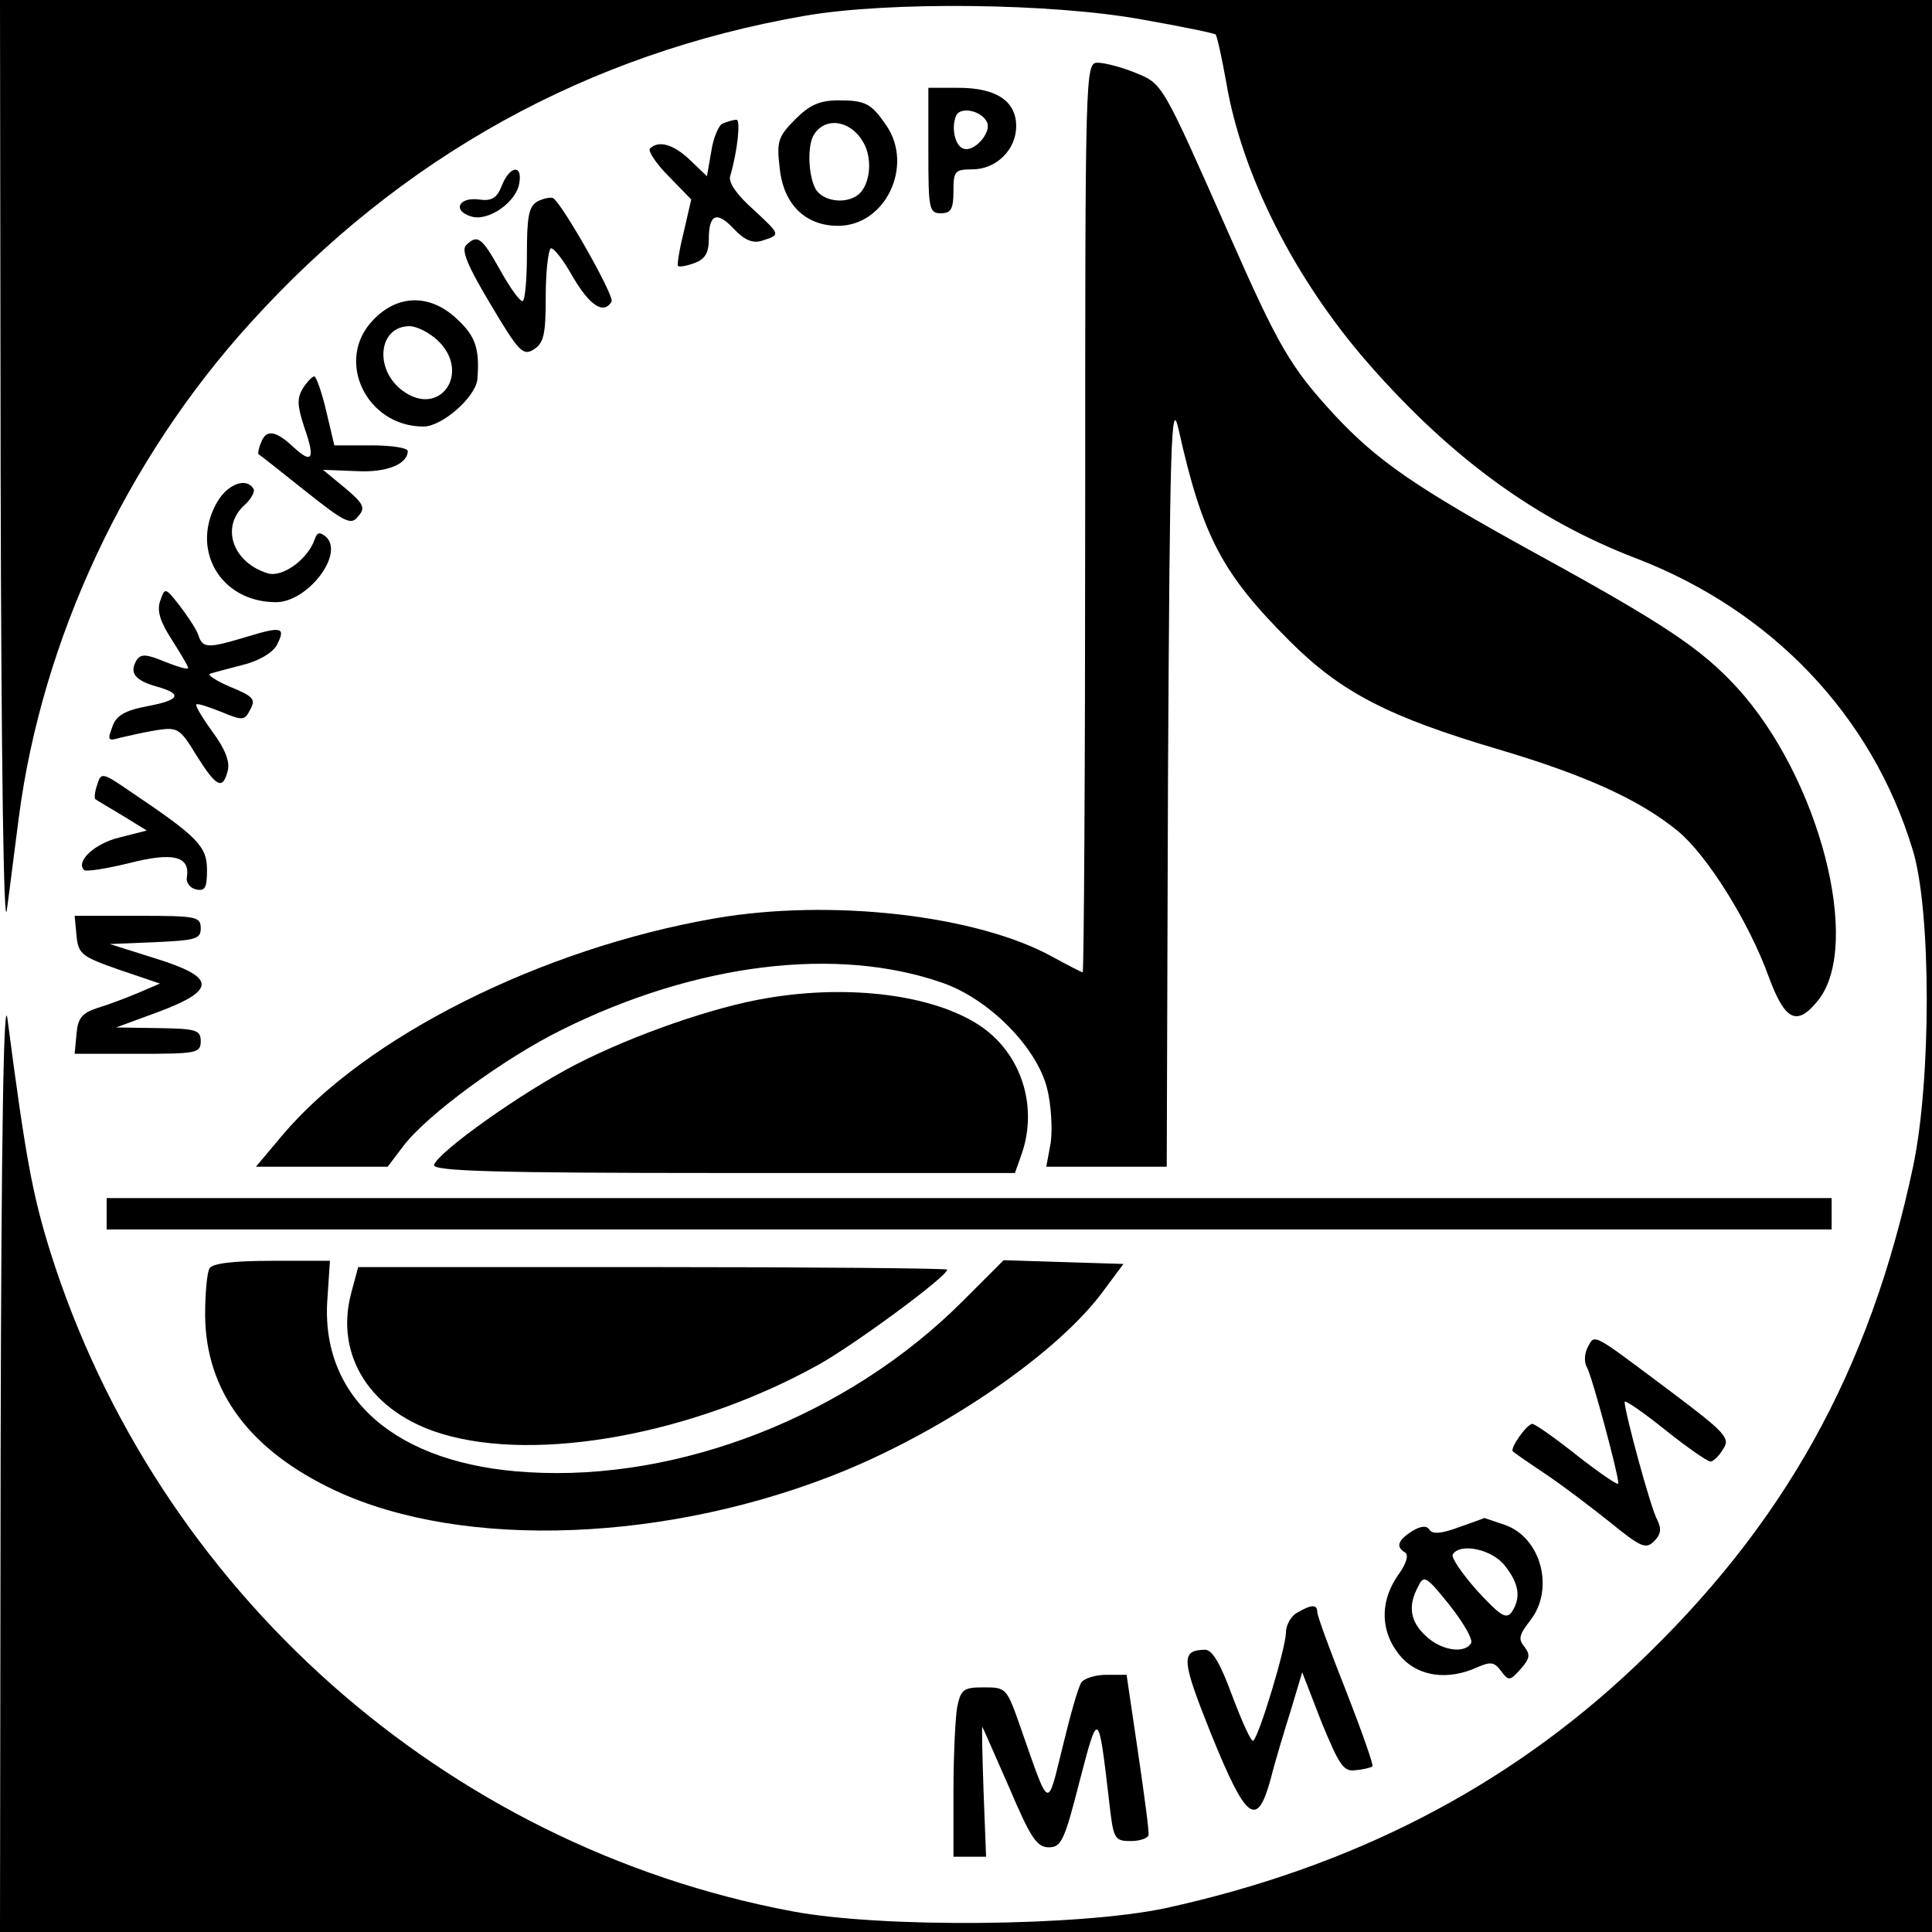 <?xml version="1.0" standalone="no"?>
<!DOCTYPE svg PUBLIC "-//W3C//DTD SVG 20010904//EN"
 "http://www.w3.org/TR/2001/REC-SVG-20010904/DTD/svg10.dtd">
<svg version="1.0" xmlns="http://www.w3.org/2000/svg"
 width="308pt" height="308pt" viewBox="0 0 308 308"
 preserveAspectRatio="xMidYMid meet">

<g transform="translate(0,308) scale(0.1,-0.1)"
fill="#000000" stroke="none">
<path d="M1 2323 c1 -463 5 -733 10 -693 5 36 13 102 19 147 37 283 170 569
369 788 240 265 538 430 885 490 134 23 393 20 536 -6 63 -11 116 -22 118 -24
2 -2 10 -37 17 -77 25 -147 109 -313 226 -447 132 -151 268 -250 427 -311 216
-83 376 -250 441 -464 30 -96 30 -367 1 -505 -69 -327 -206 -573 -444 -798
-204 -193 -451 -320 -748 -385 -137 -29 -452 -32 -595 -5 -554 104 -1013 512
-1183 1052 -28 90 -39 148 -68 370 -6 47 -10 -180 -11 -692 l-1 -763 1540 0
1540 0 0 1540 0 1540 -1540 0 -1540 0 1 -757z"/>
<path d="M1730 2255 c0 -399 -2 -725 -4 -725 -2 0 -23 11 -47 24 -120 67 -354
94 -539 62 -277 -48 -558 -189 -690 -346 l-42 -50 105 0 105 0 25 33 c38 50
161 140 252 185 215 107 440 134 608 75 74 -26 149 -102 166 -167 7 -27 9 -67
6 -88 l-7 -38 96 0 96 0 2 618 c3 545 5 610 17 557 38 -170 69 -229 177 -337
82 -82 158 -121 334 -173 138 -41 224 -80 285 -130 46 -38 113 -144 145 -233
26 -70 45 -79 79 -36 70 89 1 355 -130 498 -57 62 -115 101 -323 215 -189 104
-250 146 -319 220 -70 76 -89 109 -167 286 -108 244 -106 241 -150 259 -22 9
-49 16 -60 16 -20 0 -20 -9 -20 -725z"/>
<path d="M1480 2840 c0 -93 1 -100 20 -100 16 0 20 7 20 35 0 32 2 35 30 35
38 0 70 31 70 69 0 40 -32 61 -92 61 l-48 0 0 -100z m94 44 c6 -16 -21 -47
-38 -41 -13 4 -20 32 -12 52 6 16 42 9 50 -11z"/>
<path d="M1268 2890 c-28 -28 -30 -36 -25 -78 6 -58 41 -92 93 -92 76 0 121
96 77 160 -24 35 -33 40 -76 40 -30 0 -46 -7 -69 -30z m113 -47 c10 -28 3 -63
-15 -75 -21 -14 -55 -8 -66 11 -12 23 -13 71 -2 87 21 32 67 19 83 -23z"/>
<path d="M1152 2883 c-6 -2 -15 -23 -18 -44 l-7 -40 -26 25 c-27 26 -51 33
-65 19 -3 -4 10 -24 30 -44 l36 -37 -12 -52 c-7 -28 -11 -53 -9 -54 2 -2 14 0
27 5 16 6 22 16 22 38 0 40 13 45 40 16 17 -18 30 -23 44 -19 31 10 31 9 -13
50 -26 23 -40 43 -37 53 12 41 17 91 10 90 -5 0 -15 -3 -22 -6z"/>
<path d="M800 2784 c-8 -20 -16 -25 -37 -22 -32 4 -42 -18 -12 -27 27 -9 73
23 77 54 5 30 -16 26 -28 -5z"/>
<path d="M857 2759 c-14 -8 -17 -24 -17 -84 0 -41 -3 -75 -7 -75 -5 0 -21 23
-36 50 -29 52 -36 57 -54 39 -8 -8 3 -34 39 -94 45 -76 52 -83 69 -72 16 10
19 24 19 84 0 39 4 74 8 77 4 2 20 -18 35 -45 27 -46 49 -61 62 -40 5 9 -78
155 -93 165 -4 2 -15 0 -25 -5z"/>
<path d="M595 2570 c-62 -64 -11 -170 80 -170 30 0 83 47 86 75 4 49 -3 69
-32 96 -43 41 -95 40 -134 -1z m102 -32 c55 -51 5 -125 -55 -81 -46 34 -39
103 11 103 11 0 31 -10 44 -22z"/>
<path d="M483 2461 c-10 -16 -9 -28 2 -62 18 -51 13 -60 -18 -31 -28 26 -43
28 -51 6 -4 -9 -5 -18 -4 -18 2 -1 35 -27 75 -59 63 -50 73 -55 84 -40 12 13
9 20 -21 45 l-35 29 52 -2 c49 -3 83 11 83 32 0 5 -26 9 -58 9 l-59 0 -13 55
c-7 30 -16 55 -19 55 -3 0 -12 -9 -18 -19z"/>
<path d="M347 2281 c-45 -76 4 -161 93 -161 50 0 109 76 80 104 -10 8 -14 8
-18 -3 -11 -33 -52 -62 -75 -55 -56 17 -76 74 -37 109 11 10 17 22 14 26 -11
18 -40 8 -57 -20z"/>
<path d="M255 2121 c-5 -16 1 -33 19 -61 14 -22 26 -42 26 -45 0 -3 -17 2 -37
10 -29 12 -38 13 -45 3 -12 -20 -4 -32 30 -42 44 -12 40 -22 -14 -32 -36 -7
-49 -15 -55 -33 -8 -21 -7 -23 13 -17 13 3 39 9 58 12 33 5 37 3 63 -40 32
-51 42 -56 50 -25 4 14 -4 35 -24 62 -16 22 -28 42 -26 44 2 2 20 -4 40 -12
34 -14 37 -14 46 4 9 16 5 21 -32 36 -23 10 -37 19 -32 21 6 2 29 8 52 14 25
6 47 19 54 31 15 29 9 31 -47 14 -63 -19 -71 -19 -78 3 -3 9 -17 30 -30 47
-23 29 -23 29 -31 6z"/>
<path d="M155 1829 c-4 -11 -5 -22 -3 -23 1 -1 21 -13 43 -26 l39 -24 -43 -11
c-39 -9 -71 -38 -57 -52 3 -3 35 2 72 11 70 18 97 11 92 -22 -2 -9 5 -18 15
-20 14 -3 17 3 17 31 0 38 -15 53 -122 125 -45 31 -47 31 -53 11z"/>
<path d="M122 1588 c3 -29 8 -33 68 -54 l65 -22 -35 -15 c-19 -8 -48 -19 -65
-24 -24 -8 -31 -16 -33 -41 l-3 -32 100 0 c94 0 101 1 101 20 0 18 -7 20 -67
21 l-68 1 68 25 c93 35 91 55 -5 85 l-73 23 73 3 c64 3 72 5 72 22 0 19 -7 20
-101 20 l-100 0 3 -32z"/>
<path d="M1224 1489 c-86 -14 -214 -59 -304 -105 -88 -45 -221 -140 -228 -161
-3 -10 94 -13 461 -13 l465 0 11 31 c26 76 -1 160 -67 204 -74 49 -207 66
-338 44z"/>
<path d="M170 1145 l0 -25 1375 0 1375 0 0 25 0 25 -1375 0 -1375 0 0 -25z"/>
<path d="M334 1058 c-4 -7 -7 -40 -7 -75 1 -121 71 -215 207 -279 205 -96 535
-83 814 32 166 69 340 189 411 286 l32 43 -96 3 -95 3 -66 -66 c-181 -181
-450 -287 -692 -272 -210 12 -332 118 -320 277 l4 60 -92 0 c-62 0 -95 -4
-100 -12z"/>
<path d="M560 1019 c-27 -100 31 -191 145 -225 153 -46 402 0 601 111 57 32
204 140 204 151 0 2 -211 4 -470 4 l-469 0 -11 -41z"/>
<path d="M2531 932 c-5 -10 -6 -24 -1 -32 8 -14 50 -170 50 -185 0 -4 -29 16
-65 44 -35 28 -68 51 -72 51 -9 0 -37 -40 -31 -44 2 -2 25 -18 52 -36 27 -18
73 -53 103 -77 49 -40 57 -43 70 -30 11 11 12 20 5 34 -10 17 -52 172 -52 188
0 4 29 -16 64 -44 35 -28 68 -51 73 -51 4 0 14 9 20 20 12 17 4 26 -84 92
-127 95 -120 92 -132 70z"/>
<path d="M2325 645 c-27 -10 -41 -11 -46 -4 -4 7 -13 7 -28 -2 -23 -15 -26
-25 -11 -34 6 -4 2 -17 -9 -33 -33 -45 -31 -96 4 -135 28 -30 74 -36 120 -15
21 9 27 9 38 -6 12 -16 14 -16 31 3 15 17 16 23 6 36 -10 12 -8 19 9 41 40 50
18 133 -40 153 -18 6 -32 11 -33 11 -1 -1 -19 -7 -41 -15z m74 -61 c23 -29 26
-51 11 -74 -9 -12 -18 -6 -55 34 -24 27 -42 53 -39 58 12 19 63 8 83 -18z
m-54 -124 c-11 -17 -48 -11 -72 12 -25 23 -29 48 -12 79 9 19 13 16 50 -30 22
-28 38 -55 34 -61z"/>
<path d="M2068 509 c-10 -5 -18 -20 -18 -32 0 -23 -42 -163 -52 -172 -3 -3
-17 28 -33 70 -19 52 -32 75 -44 75 -39 -1 -38 -15 10 -135 56 -138 73 -151
95 -70 7 28 22 77 32 109 l18 60 31 -80 c28 -68 35 -79 54 -76 13 1 24 4 27 6
2 2 -17 56 -42 120 -25 63 -46 120 -46 126 0 13 -10 12 -32 -1z"/>
<path d="M1724 398 c-5 -7 -18 -53 -30 -103 -25 -101 -20 -103 -67 31 -22 63
-23 64 -58 64 -33 0 -37 -3 -43 -31 -3 -17 -6 -78 -6 -135 l0 -104 26 0 26 0
-4 104 c-2 58 -3 104 -2 103 1 -1 20 -45 43 -97 34 -80 44 -95 63 -95 20 0 25
11 49 105 30 115 30 115 47 -30 7 -62 8 -65 35 -65 15 0 28 5 28 10 1 6 -7 65
-17 133 l-18 122 -33 0 c-17 0 -35 -6 -39 -12z"/>
</g>
</svg>

